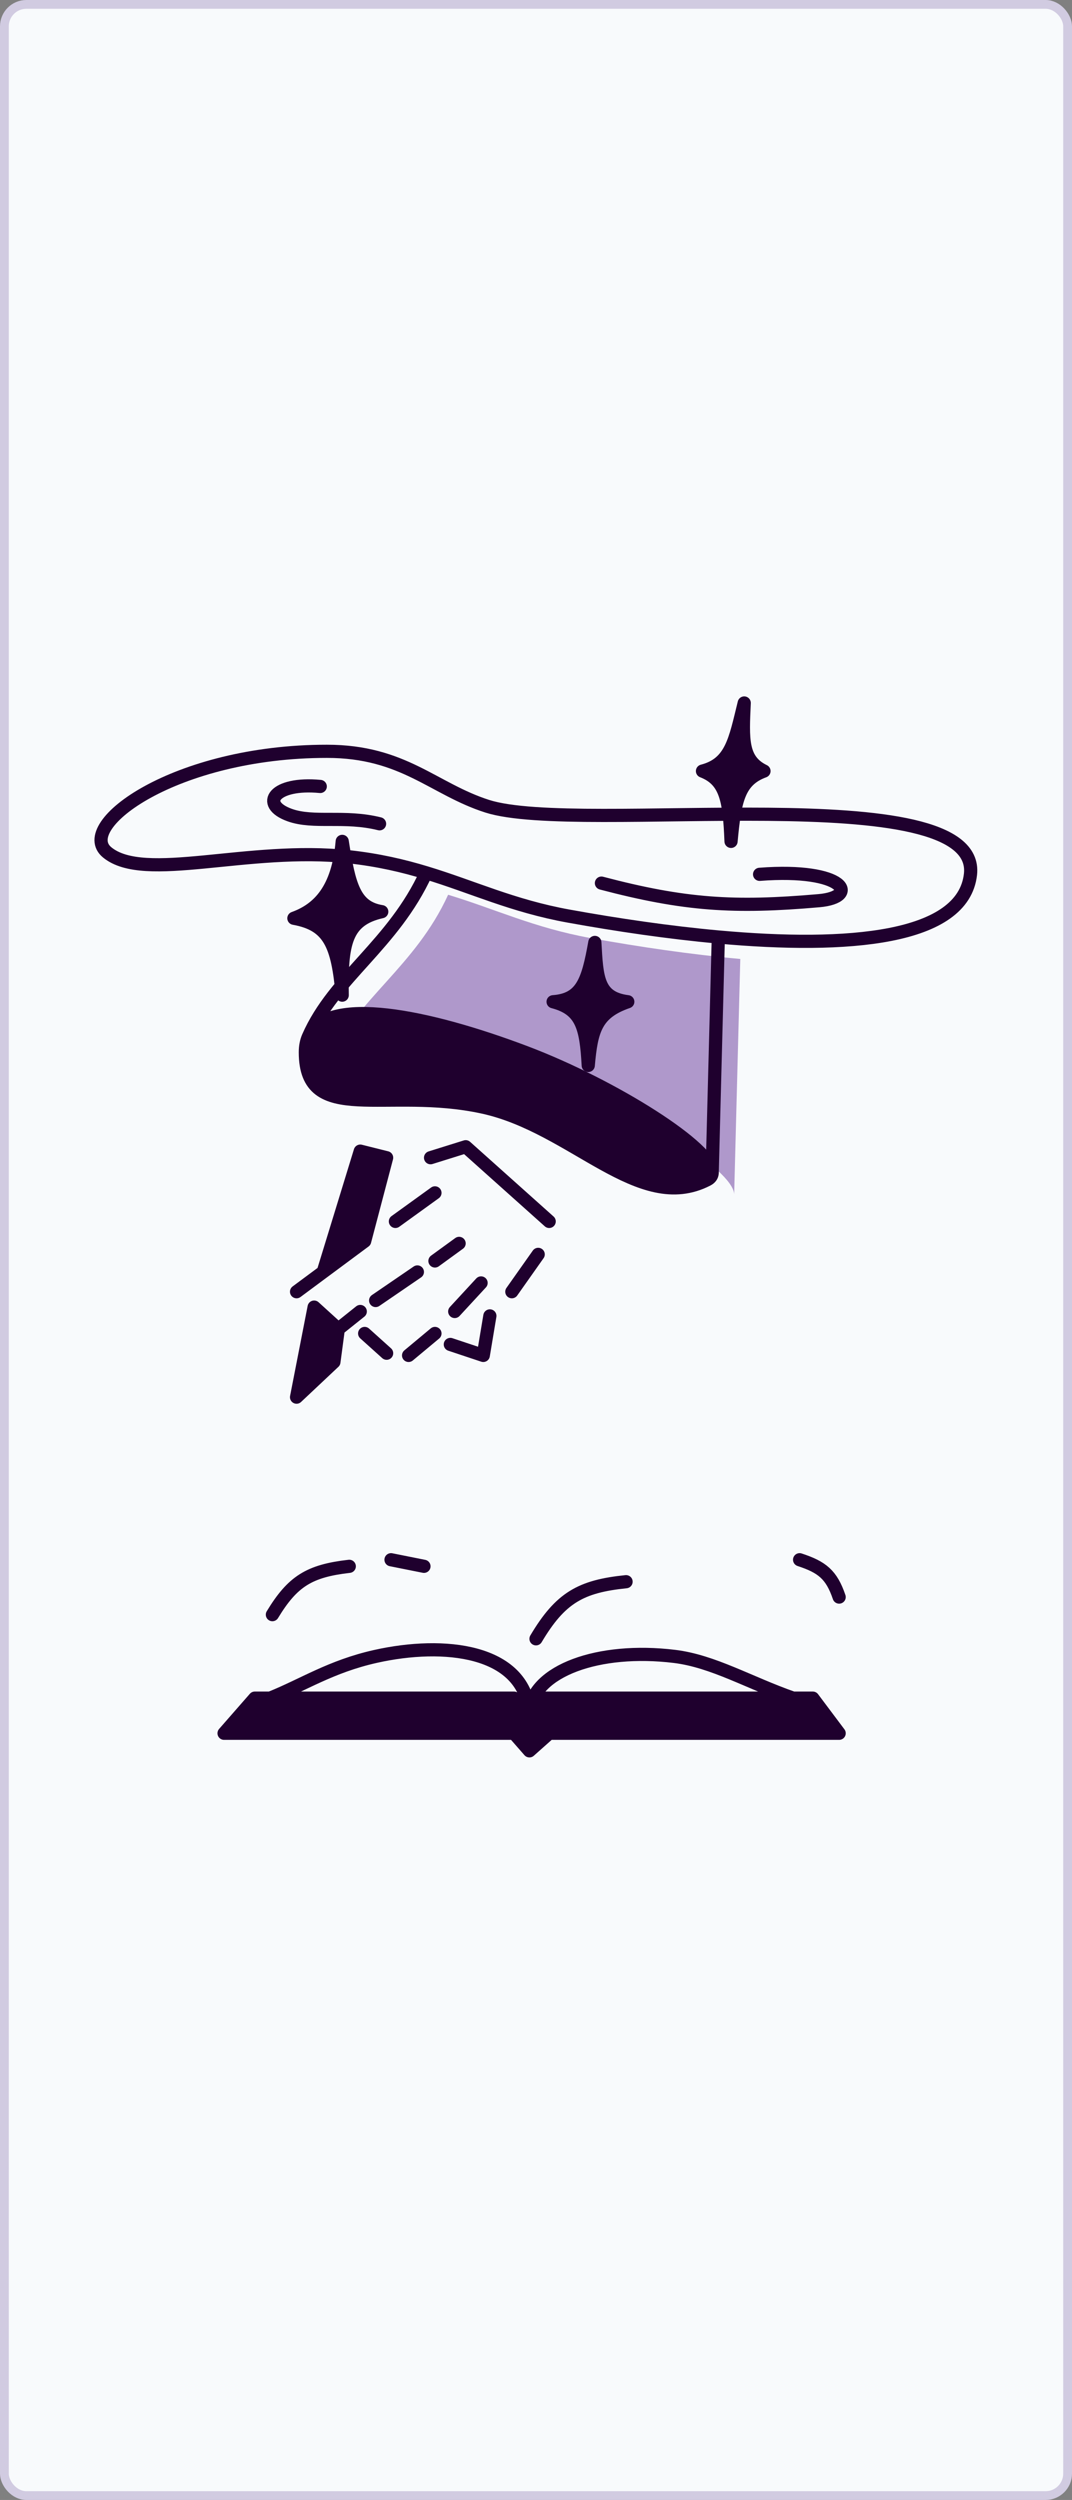 <svg width="244" height="569" viewBox="0 0 244 569" fill="none" xmlns="http://www.w3.org/2000/svg">
<rect x="0" y="0" width="244" height="569" fill="#808080" stroke="none"/>
<rect x="1" y="1" width="242" height="567" rx="5" fill="#F8FAFC"/>
<rect x="1" y="1" width="242" height="567" rx="5" stroke="#D1CBE1" stroke-width="2"/>
<path d="M96.5 356.5L89 355M79.5 356.5C70.335 357.536 66.578 359.958 62 367.5M122 373C127.547 363.658 132.182 361.051 142.5 360M182 355C187.126 356.685 189.257 358.382 191 363.5" stroke="#1F002E" stroke-width="3" stroke-linecap="round" stroke-linejoin="round"/>
<path d="M51 394.499H117L120.5 398.499L125 394.499H191L185 386.499H180.5H123.5L120.5 389.499L117 386.499H61.5H58L51 394.499Z" fill="#1F002E"/>
<path d="M120.5 389.499L123.5 386.499H180.5M120.5 389.499L117 386.499H61.5M120.5 389.499C119 375.5 101.119 373.508 85.5 377C75.276 379.286 69 383.5 61.5 386.499M120.5 389.499C121.492 380.241 136.25 374.903 153.5 377C162.333 378.074 170.5 383 180.5 386.499M180.5 386.499H185L191 394.499H125L120.5 398.499L117 394.499H51L58 386.499H61.5" stroke="#1F002E" stroke-width="3" stroke-linecap="round" stroke-linejoin="round"/>
<path fill-rule="evenodd" clip-rule="evenodd" d="M167.099 272L167.104 271.837C167.104 271.892 167.103 271.947 167.099 272Z" fill="#AF98CB"/>
<path d="M75.17 241C79.344 231.444 102.332 236.125 124.5 244.5C144.469 252.044 167.022 266.282 167.104 271.837L168.5 218.263C157.217 217.238 145.452 215.506 134.392 213.5C121.628 211.185 112.7 206.893 102 203.65C94.535 219.998 81.067 227.5 75.17 241Z" fill="#AF98CB"/>
<path d="M77.893 191.5C76.968 202.451 72.522 206.964 66.893 209C75.057 210.465 76.86 215.132 77.893 226.5C77.677 214.69 78.657 209.36 86.893 207.5C80.7 206.51 79.456 201.577 77.893 191.5Z" fill="#1F002E"/>
<path d="M169.393 160C167.303 168.485 166.497 173.791 159.893 175.5C165.23 177.575 166.015 182.03 166.393 191.5C167.249 182.287 168.081 177.627 173.893 175.5C168.723 172.996 169.017 168.272 169.393 160Z" fill="#1F002E"/>
<path d="M135.393 214.5C133.814 223.326 132.472 227.512 125.893 228C132.415 229.713 133.413 233.763 133.893 242.5C134.602 234.493 135.607 230.511 142.893 228C135.979 227.121 135.839 222.509 135.393 214.5Z" fill="#1F002E"/>
<path d="M77.893 191.5C76.968 202.451 72.522 206.964 66.893 209C75.057 210.465 76.86 215.132 77.893 226.5C77.677 214.69 78.657 209.36 86.893 207.5C80.7 206.51 79.456 201.577 77.893 191.5Z" stroke="#1F002E" stroke-width="3" stroke-linecap="round" stroke-linejoin="round"/>
<path d="M169.393 160C167.303 168.485 166.497 173.791 159.893 175.5C165.23 177.575 166.015 182.03 166.393 191.5C167.249 182.287 168.081 177.627 173.893 175.5C168.723 172.996 169.017 168.272 169.393 160Z" stroke="#1F002E" stroke-width="3" stroke-linecap="round" stroke-linejoin="round"/>
<path d="M135.393 214.5C133.814 223.326 132.472 227.512 125.893 228C132.415 229.713 133.413 233.763 133.893 242.5C134.602 234.493 135.607 230.511 142.893 228C135.979 227.121 135.839 222.509 135.393 214.5Z" stroke="#1F002E" stroke-width="3" stroke-linecap="round" stroke-linejoin="round"/>
<path d="M71.5 297.5L77 302.5L76 310L67.5 318L71.5 297.5Z" fill="#1F002E"/>
<path d="M82 262L88 263.5L83 282.5L73.565 289.5L82 262Z" fill="#1F002E"/>
<path d="M69.5 239.5C69.5 256.5 88 247.171 110 252C130.5 256.5 145.5 276.5 161 268.5C161.703 268.137 162.056 267.629 162.099 267C162.47 261.565 139.667 247.119 119.5 239.5C97.332 231.125 74.344 226.444 70.17 236C69.731 237.005 69.5 238.168 69.5 239.5Z" fill="#1F002E"/>
<path d="M172.893 199C192.393 197.5 195.893 204.174 186.393 205C167.07 206.68 155.893 206 136.893 201M72.893 179C62.393 178 59.018 183 65.893 185.5C71.393 187.5 78.393 185.5 86.393 187.5M125 278L106 261L98 263.5M67.5 294L73.565 289.5M73.565 289.5L83 282.5L88 263.5L82 262L73.565 289.5ZM77 302.5L71.5 297.5L67.5 318L76 310L77 302.5ZM77 302.5L82 298.5M85.5 296L95 289.5M90 278L99 271.5M83 303.5L88 308M93 308.5L99 303.5M103.5 298.5L109.5 292M102.5 306L110 308.5L111.5 299.5M116.5 294L122.5 285.5M99 287L104.5 283M70.17 236C74.344 226.444 97.332 231.125 119.5 239.5C139.667 247.119 162.47 261.565 162.099 267M70.17 236C69.731 237.005 69.5 238.168 69.5 239.5C69.5 256.5 88 247.171 110 252C130.5 256.5 145.5 276.5 161 268.5C161.703 268.137 162.056 267.629 162.099 267M70.17 236C76.067 222.5 89.535 214.998 97 198.65M97 198.65C107.7 201.893 116.628 206.185 129.392 208.5C140.452 210.506 152.217 212.238 163.5 213.263M97 198.65C91.772 197.066 86.121 195.731 79.393 195C56.392 192.5 32.892 201 24.392 194C16.989 187.903 39.893 171 74.393 171C91.893 171 98.614 179.571 110.893 183.5C131.893 190.22 223.393 176.5 220.892 199C219.25 213.781 193.025 215.944 163.5 213.263M162.099 267L163.5 213.263" stroke="#1F002E" stroke-width="3" stroke-linecap="round" stroke-linejoin="round"/>
</svg>
